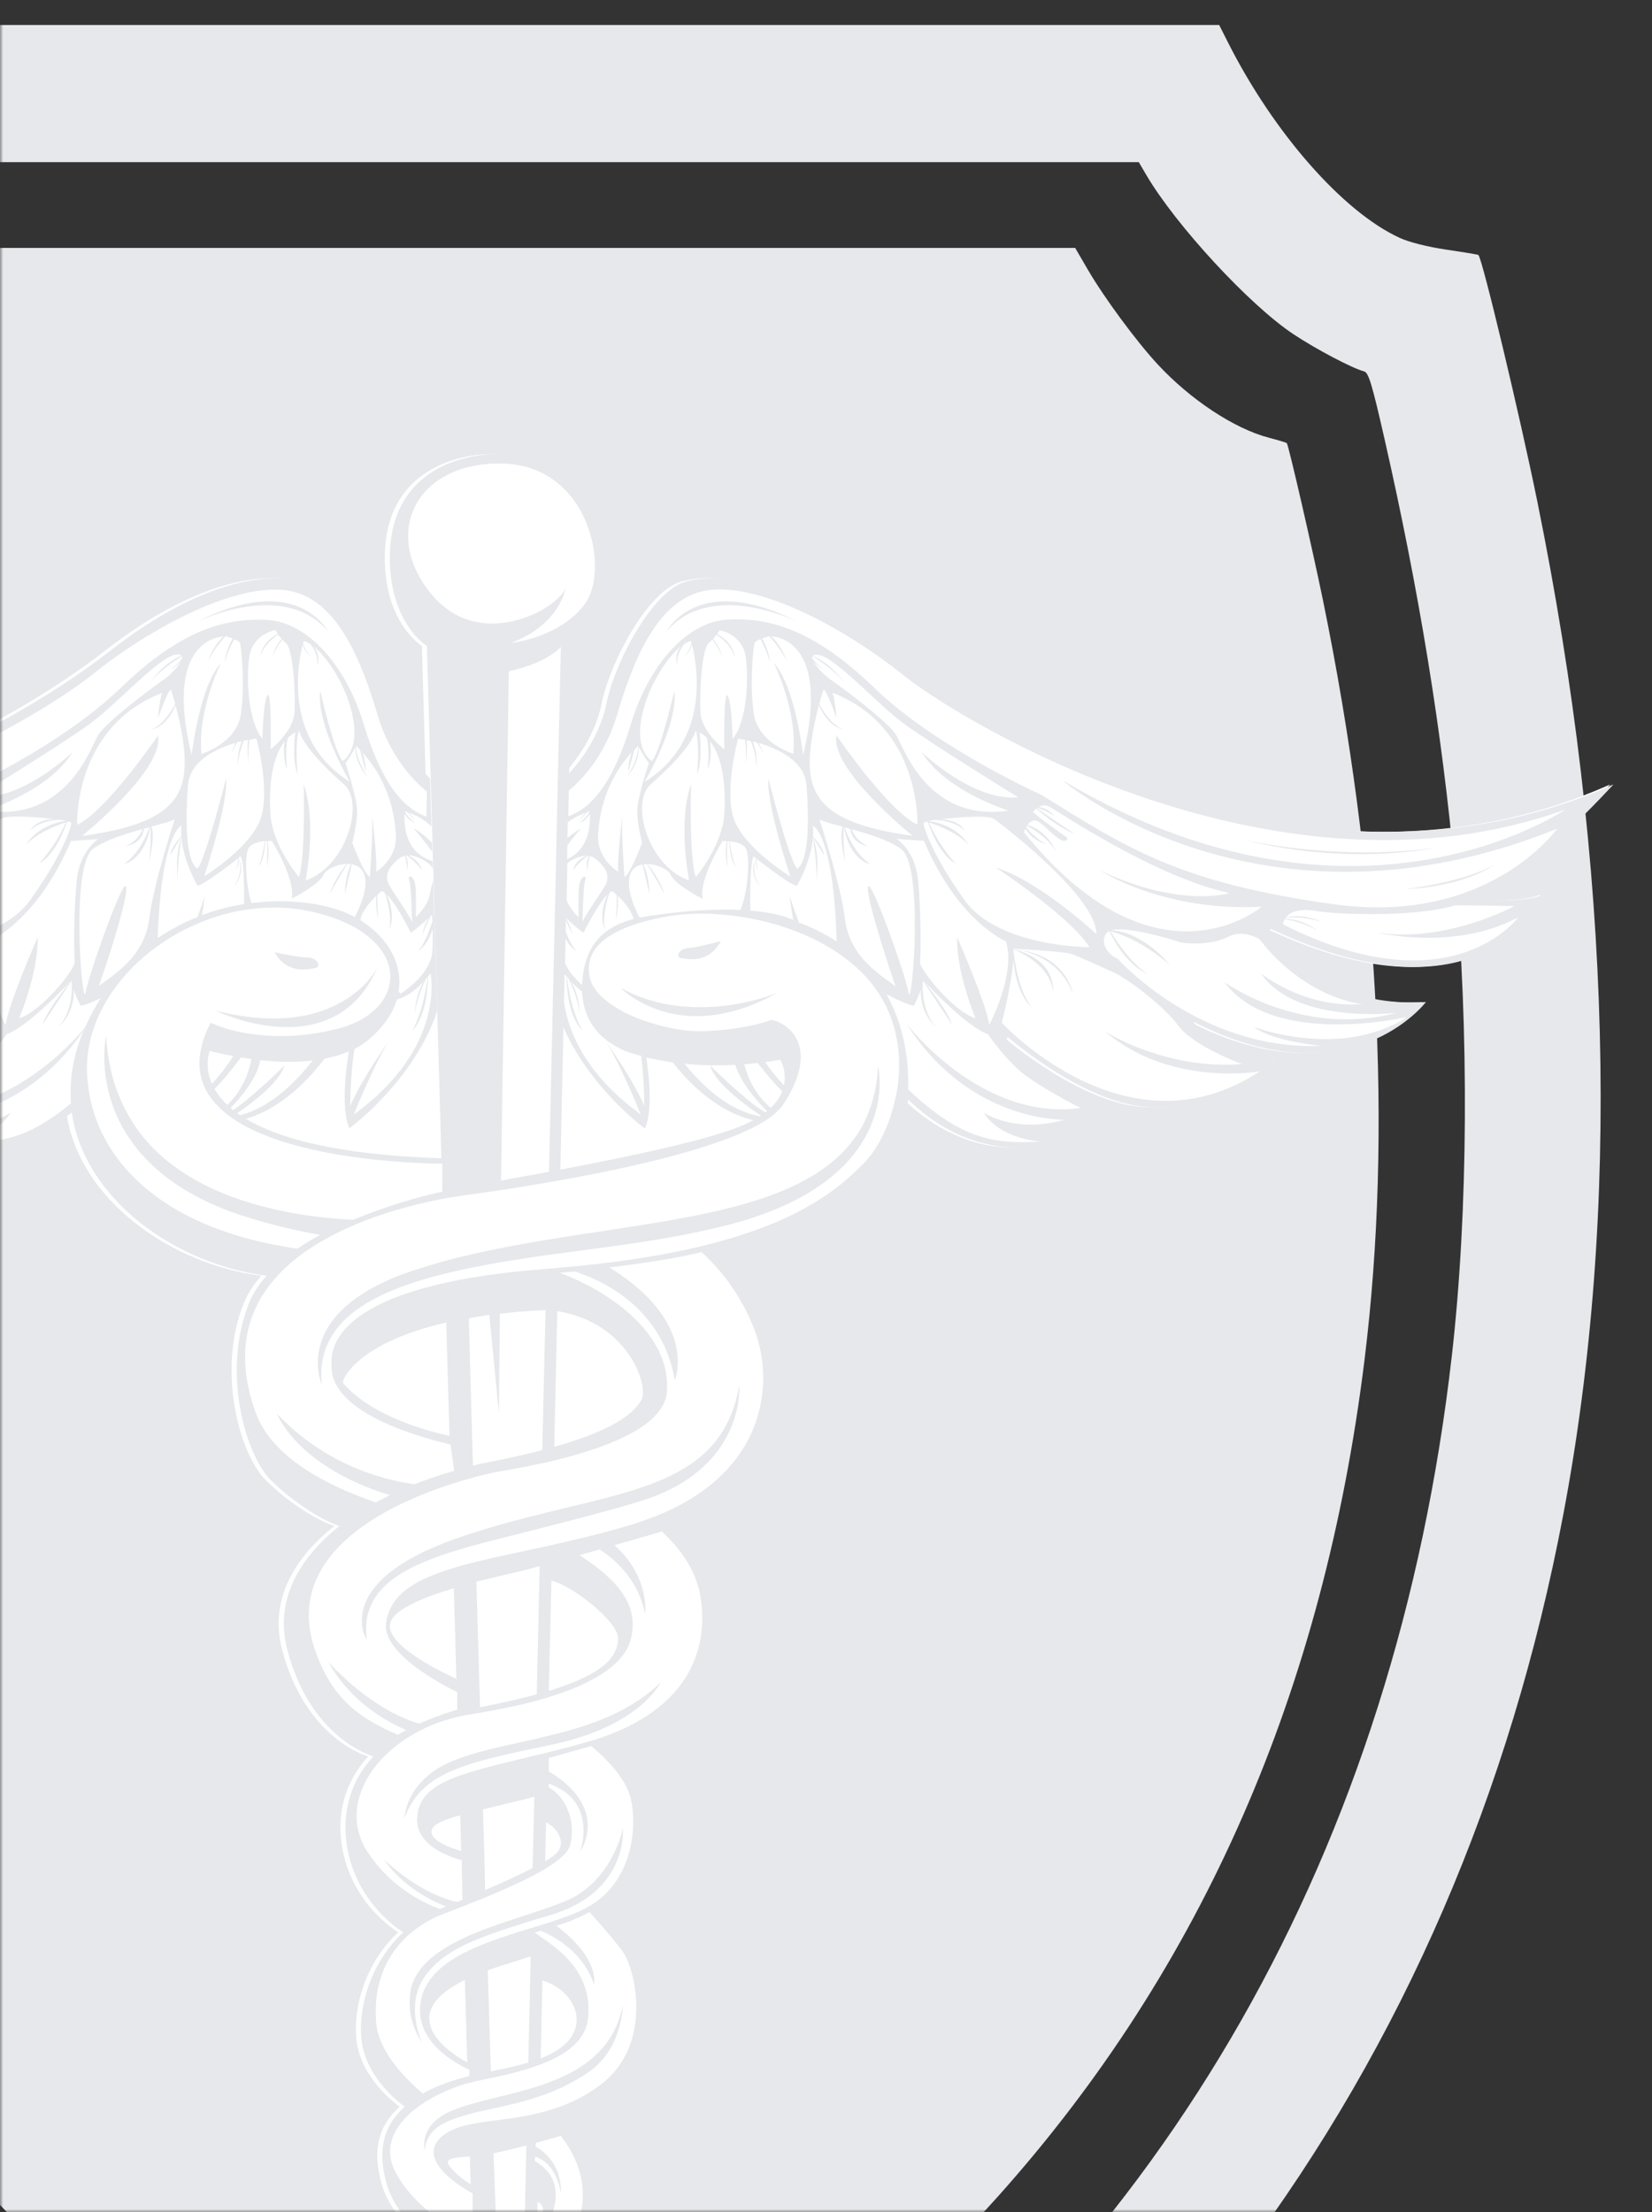 <svg width="254" height="340" viewBox="0 0 254 340" fill="none" xmlns="http://www.w3.org/2000/svg">
<rect x="0" y="0" width="254" height="340" fill="#333333" stroke="none"/>
<mask id="mask0" mask-type="alpha" maskUnits="userSpaceOnUse" x="0" y="0" width="254" height="340">
<rect width="254" height="340" fill="#C4C4C4"/>
</mask>
<g mask="url(#mask0)">
<path fill-rule="evenodd" clip-rule="evenodd" d="M-36.522 6.367C-43.458 20.636 -55.689 34.117 -64.49 37.191C-65.791 37.645 -68.758 38.255 -71.085 38.545L-75.317 39.072L-78.437 51.651C-94.752 117.429 -98.338 174.921 -89.443 228.134C-78.118 295.893 -44.889 353.456 6.802 394.862C25.073 409.497 47.267 422.861 66.319 430.698C74.986 434.264 75.486 434.366 78.951 433.295C83.291 431.954 91.926 428.097 100.351 423.735C135.311 405.64 167.297 378.513 190.994 346.864C215.646 313.941 232.232 275.614 240.351 232.812C249.19 186.222 247.834 133.418 236.354 77.011C233.668 63.812 227.911 39.739 227.308 39.185C227.239 39.122 225.034 38.755 222.408 38.371C219.543 37.951 216.67 37.229 215.222 36.566C206.481 32.561 195.816 20.421 188.773 6.458L187.453 3.842H76.08H-35.294L-36.522 6.367ZM176.234 26.868C180.763 34.601 192.119 46.89 198.877 51.367C202.385 53.694 207.926 56.607 209.744 57.083C210.417 57.259 210.959 59.048 212.849 67.35C218.188 90.802 221.73 112.528 223.652 133.619C225.905 158.345 225.743 186.328 223.221 208.397C214.588 283.922 179.444 345.611 121.476 386.992C109.393 395.617 92.999 404.947 80.89 410.088L76.35 412.015L74.088 411.228C70.366 409.933 55.587 402.596 48.99 398.769C30.835 388.234 15.468 376.335 -0.179 360.696C-18.419 342.462 -31.684 324.398 -43.399 301.84C-71.89 246.981 -79.999 178.877 -67.301 101.12C-64.974 86.872 -59.346 59.854 -58.289 57.853C-58.095 57.487 -57.179 56.921 -56.252 56.596C-55.325 56.269 -53.129 55.218 -51.371 54.259C-42.199 49.25 -33.083 40.335 -25.32 28.781L-22.727 24.922H76.184H175.094L176.234 26.868ZM-13.674 39.086C-17.601 45.553 -18.826 47.394 -21.401 50.71C-25.151 55.538 -30.91 61.157 -34.46 63.449C-37.292 65.278 -40.544 66.71 -43.691 67.515C-45.802 68.054 -45.454 67.23 -47.949 77.624C-52.805 97.858 -56.444 120.024 -58.544 142.183C-59.493 152.19 -59.874 180.585 -59.207 191.412C-55.706 248.093 -37.355 295.576 -3.869 334.593C1.959 341.383 15.176 354.269 22.344 360.148C37.664 372.715 57.58 384.963 72.239 390.833L76.162 392.404L80.296 390.682C105.907 380.015 133.318 360.086 153.586 337.399C184.907 302.335 203.531 259.782 209.805 208.939C214.134 173.858 211.947 133.884 203.427 92.336C201.787 84.339 198.111 68.367 197.85 68.106C197.763 68.02 196.527 67.645 195.103 67.274C189.805 65.895 183.027 61.426 177.996 55.994C174.707 52.442 169.781 45.771 167.281 41.482L165.308 38.098H76.118H-13.074L-13.674 39.086Z" fill="#E6E8EB"/>
<path d="M247.568 120.554C201.066 141.386 150.82 112.178 135.532 100.171C120.217 88.191 109.891 88.032 104.769 89.383C99.673 90.735 93.807 101.655 92.479 108.255C91.445 113.291 88.233 117.267 86.773 118.857L87.224 98.554C87.224 98.554 93.754 94.048 92.161 84.294C90.197 72.076 80.19 69.769 75.678 69.769C71.166 69.769 59.381 71.73 59.168 85.355C59.01 95.692 64.875 99.296 64.875 99.296L65.459 119.784H65.379V119.625C65.379 119.625 60.31 114.881 58.956 108.281C57.603 101.682 51.764 90.762 46.667 89.41C41.571 88.058 31.219 88.217 15.904 100.197C0.589 112.151 -49.656 141.36 -96.158 120.554C-96.158 120.554 -82.648 135.37 -74.871 138.232C-74.871 138.232 -81.772 138.842 -85.382 137.49C-85.382 137.49 -76.836 158.456 -43.391 142.739L-42.649 143.348C-42.649 143.348 -50.452 155.036 -67.253 153.976C-67.253 153.976 -55.548 169.403 -31.394 156.972C-31.394 156.972 -35.747 163.413 -44.454 162.803C-44.454 162.803 -40.711 170.144 -25.395 170.144C-15.204 170.144 -2.888 159.357 -2.888 159.357L-2.357 160.258C-2.357 160.258 -8.621 167.362 -16.371 170.966C-16.371 170.966 -10.399 177.699 -0.738 176.029C3.27 175.339 6.907 173.591 10.198 170.966C12.109 184.325 26.15 194.265 40.191 196.067C39.023 197.366 38.094 198.77 37.483 200.281C33.316 210.618 36.793 223.42 40.855 227.476C44.172 230.789 48.684 233.652 51.419 234.526C44.969 239.615 41.465 246.161 43.349 253.424C46.933 267.26 56.462 269.884 56.621 269.937C52.905 273.939 51.764 278.922 52.586 283.826C54.046 292.547 60.841 296.734 61.239 296.972C56.355 301.452 54.365 308.079 54.762 313.087C55.241 319.157 60.602 323.16 61.452 323.77C58.319 326.579 57.072 330.316 58.771 335.962C60.735 342.456 70.449 349.214 72.042 350.301L72.069 351.308C70.025 352.793 69.016 353.853 70.29 355.946C71.829 358.491 74.086 357.298 75.572 356.609C75.943 356.45 76.501 356.133 77.111 355.735C77.032 356.769 76.66 358.783 74.935 361.433C72.971 364.429 73.9 367.635 75.546 368.033C77.244 368.43 80.907 367.238 82.606 364.217C86.348 357.537 85.552 351.599 85.048 349.373C91.046 342.429 89.878 335.67 89.428 333.365C88.949 330.952 87.012 328.355 86.64 327.851C101.186 322.497 98.824 306.833 97.735 302.592C96.965 299.597 94.152 296.257 92.453 294.428C99.991 287.988 98.69 280.645 97.469 276.537C96.965 274.814 96.143 273.303 95.267 272.031C110.343 266.464 109.733 252.39 107.821 244.121C106.813 239.827 104.397 236.806 102.247 234.897C122.977 223.765 118.226 209.16 116.448 203.621C115.678 201.209 114.085 198.744 112.519 196.756C122.844 193.443 129.135 188.937 133.169 184.908C135.16 182.921 137.018 179.13 138.106 174.571C139.539 174.174 140.363 173.67 140.363 173.67C139.726 173.325 139.115 172.928 138.531 172.477C138.717 171.338 138.876 170.171 138.955 168.979C142.857 172.742 147.237 175.181 152.174 176.056C161.862 177.752 167.807 170.993 167.807 170.993C160.057 167.389 153.793 160.285 153.793 160.285L154.324 159.383C154.324 159.383 166.613 170.171 176.832 170.171C192.121 170.171 195.889 162.83 195.889 162.83C187.184 163.439 182.83 156.998 182.83 156.998C206.984 169.429 218.69 154.003 218.69 154.003C201.888 155.063 194.084 143.375 194.084 143.375L194.828 142.765C228.271 158.483 236.818 137.517 236.818 137.517C233.208 138.868 226.307 138.259 226.307 138.259C234.084 135.37 247.568 120.554 247.568 120.554Z" fill="white"/>
<path d="M248.077 120.554C201.639 141.386 151.465 112.178 136.198 100.171C120.904 88.191 110.594 88.032 105.478 89.383C100.389 90.735 94.531 101.655 93.207 108.255C92.173 113.291 88.965 117.267 87.508 118.857L87.958 98.554C87.958 98.554 94.478 94.048 92.888 84.294C90.927 72.076 80.934 69.769 76.429 69.769C71.922 69.769 60.154 71.73 59.942 85.355C59.783 95.692 65.641 99.296 65.641 99.296L66.436 127.127L66.515 129.671L66.542 131.049L66.568 132.348L66.622 133.78L66.648 134.787L66.807 140.591C66.78 140.645 66.78 140.698 66.754 140.777L66.595 135.158C66.463 135.874 66.224 136.642 66.065 137.49C65.747 139.346 63.918 140.962 63.918 140.962C63.918 140.962 63.998 140.035 63.945 137.119C63.891 134.204 62.566 134.416 62.911 135.211C63.255 136.006 63.362 141.837 63.362 141.837C63.467 141.386 60.658 137.464 59.889 136.112C59.094 134.76 59.544 133.409 61.347 131.951C61.639 131.712 61.931 131.606 62.248 131.527C62.672 132.799 62.566 133.806 62.566 133.806C62.858 132.639 62.592 131.898 62.38 131.5C62.434 131.5 62.513 131.474 62.566 131.474C64.103 132.614 64.82 133.673 64.82 133.673C64.633 132.614 63.52 131.844 62.804 131.447C64.395 131.474 66.065 132.826 66.065 132.826C66.303 133.064 66.436 133.302 66.542 133.568L66.515 132.348C62.036 130.969 62.116 126.332 62.221 125.033C62.46 125.563 62.938 126.173 63.945 126.517C63.945 126.517 62.884 125.934 62.248 124.742C62.248 124.688 62.248 124.662 62.248 124.662C62.38 124.715 62.487 124.767 62.619 124.794C63.202 125.43 63.759 126.12 63.759 126.12C63.494 125.616 63.123 125.191 62.804 124.874C64.395 125.457 65.535 126.199 66.33 127.021L66.118 119.625C66.118 119.625 61.056 114.881 59.703 108.281C58.352 101.682 52.521 90.762 47.431 89.41C42.343 88.058 32.006 88.217 16.712 100.197C1.445 112.151 -48.729 141.36 -95.167 120.554C-95.167 120.554 -81.675 135.37 -73.91 138.232C-73.91 138.232 -80.801 138.842 -84.406 137.49C-84.406 137.49 -75.871 158.456 -42.475 142.739L-41.732 143.348C-41.732 143.348 -49.524 155.036 -66.302 153.976C-66.302 153.976 -54.614 169.403 -30.494 156.972C-30.494 156.972 -34.84 163.413 -43.534 162.803C-43.534 162.803 -39.797 170.144 -24.503 170.144C-14.325 170.144 -2.027 159.357 -2.027 159.357L-1.497 160.258C-1.497 160.258 -7.752 167.362 -15.492 170.966C-15.492 170.966 -9.529 177.699 0.12 176.029C4.122 175.339 7.753 173.591 11.04 170.966C12.948 184.325 26.969 194.265 40.991 196.067C39.824 197.366 38.897 198.77 38.288 200.281C34.126 210.618 37.598 223.42 41.653 227.476C44.966 230.789 49.473 233.652 52.202 234.526C45.762 239.615 42.263 246.161 44.145 253.424C47.723 267.26 57.238 269.884 57.397 269.937C53.687 273.939 52.547 278.922 53.369 283.826C54.827 292.547 61.612 296.734 62.009 296.972C57.133 301.452 55.144 308.079 55.542 313.087C56.019 319.157 61.373 323.16 62.221 323.77C59.094 326.579 57.848 330.316 59.544 335.962C61.506 342.456 71.207 349.214 72.797 350.301L72.824 351.308C70.783 352.793 69.776 353.853 71.047 355.947C72.585 358.491 74.838 357.298 76.322 356.609C76.693 356.45 77.251 356.133 77.86 355.735C77.78 356.769 77.409 358.783 75.686 361.433C73.725 364.429 74.652 367.635 76.296 368.033C77.992 368.43 81.65 367.238 83.346 364.217C87.083 357.537 86.288 351.6 85.784 349.373C91.775 342.429 90.609 335.67 90.158 333.365C89.681 330.952 87.746 328.355 87.375 327.851C101.9 322.497 99.541 306.833 98.454 302.592C97.686 299.597 94.876 296.257 93.18 294.428C100.707 287.988 99.409 280.645 98.189 276.537C97.686 274.814 96.864 273.303 95.989 272.031C111.044 266.464 110.434 252.39 108.527 244.121C107.519 239.827 105.107 236.806 102.96 234.897C123.661 223.765 118.916 209.16 117.141 203.621C116.372 201.209 114.781 198.744 113.218 196.756C123.528 193.443 129.81 188.937 133.838 184.908C135.827 182.921 137.682 179.13 138.769 174.571C140.2 174.174 141.022 173.67 141.022 173.67C140.386 173.325 139.776 172.928 139.193 172.477C139.379 171.338 139.538 170.171 139.617 168.979C143.514 172.742 147.887 175.181 152.817 176.056C162.491 177.752 168.428 170.993 168.428 170.993C160.689 167.389 154.433 160.285 154.433 160.285L154.963 159.383C154.963 159.383 167.235 170.171 177.44 170.171C192.707 170.171 196.471 162.83 196.471 162.83C187.777 163.439 183.43 156.998 183.43 156.998C207.55 169.429 219.239 154.003 219.239 154.003C202.461 155.063 194.669 143.375 194.669 143.375L195.41 142.765C228.807 158.483 237.342 137.517 237.342 137.517C233.737 138.868 226.845 138.259 226.845 138.259C234.612 135.37 248.077 120.554 248.077 120.554ZM97.527 115.252C97.739 115.04 97.924 114.828 98.136 114.642C98.136 114.642 98.136 114.669 98.163 114.669C97.951 117.453 96.228 119.547 96.228 119.547C97.978 117.691 98.242 115.836 98.242 114.828C98.534 115.359 99.356 116.87 99.78 117.24C99.78 117.24 97.978 122.621 97.978 124.662C97.978 126.703 98.719 129.538 98.719 129.538C98.719 129.538 96.917 134.336 96.016 134.787C96.016 134.787 95.565 128.717 95.645 125.51C95.38 127.948 94.956 132.11 95.035 133.965C95.035 133.965 91.801 132.03 91.961 128.426C92.093 125.086 93.153 119.971 97.103 115.649C96.838 116.419 96.599 117.426 96.599 118.645C96.652 118.645 97.049 116.975 97.527 115.252ZM105.214 98.978C105.584 98.74 105.929 98.581 106.247 98.527C106.247 98.527 106.273 98.634 106.326 98.793C106.141 99.88 105.16 100.992 105.16 100.992C106.087 100.117 106.326 99.429 106.379 99.005C107.042 101.549 109.56 113.689 99.117 120.156C99.117 120.156 104.285 111.462 103.676 106.161C103.676 106.161 101.582 115.385 100.23 116.949C100.23 116.949 97.527 115.517 98.719 109.898C99.673 105.446 102.483 101.125 104.656 99.349C103.57 100.834 104.1 102.238 104.1 102.238C104.02 100.78 104.656 99.668 105.214 98.978ZM108.924 98.898C109.136 98.686 109.348 98.474 109.534 98.289C110.01 98.898 110.567 99.773 111.071 100.992C111.071 100.992 110.726 99.456 109.639 98.183C109.851 97.945 110.01 97.732 110.17 97.547C112.555 99.084 113.086 101.178 113.086 101.178C112.661 98.952 111.15 97.891 110.249 97.441C110.514 97.096 110.673 96.858 110.673 96.858C110.673 96.858 114.119 97.467 114.649 100.913C115.179 104.359 114.808 111.012 112.635 113.582C112.635 113.582 112.555 108.123 111.892 106.93C111.23 105.737 111.362 115.173 111.362 115.173C111.362 115.173 107.837 112.47 107.705 109.474C107.519 106.479 107.891 99.88 108.924 98.898ZM116.054 98.766C116.133 98.581 116.504 98.395 116.928 98.236C117.432 99.164 117.989 100.383 118.413 101.841C118.413 101.841 118.254 99.985 117.167 98.13C117.697 97.945 118.227 97.786 118.227 97.786C118.227 97.786 118.254 97.786 118.28 97.786C119.049 98.607 120.056 99.88 120.931 101.523C120.931 101.523 120.295 99.429 118.598 97.786C120.321 97.918 127.504 99.508 123.475 116.048C123.475 116.048 122.282 105.419 118.969 101.894C118.969 101.894 122.628 109.156 121.965 115.836C121.965 115.836 116.584 114.272 115.895 109.686C115.232 105.127 115.815 99.19 116.054 98.766ZM163.896 128.611C163.286 128.16 159.416 125.483 158.807 124.742C158.807 124.742 159.019 124.503 159.337 124.264C160.265 125.113 162.518 126.995 165.248 128.187L159.416 124.211L159.443 124.184C159.946 124.264 160.901 124.555 162.147 125.483C162.147 125.483 161.113 124.052 159.655 124.052C160.132 123.787 160.742 123.628 161.404 123.999C162.756 124.742 177.572 134.787 189.049 137.252C189.049 137.252 181.548 139.638 169.197 133.806C169.197 133.806 178.871 140.167 193.979 139.346C193.979 139.346 177.864 153.208 157.429 127.895C157.429 127.895 157.508 127.656 157.64 127.339C158.171 128.214 159.151 129.247 160.954 129.777C160.954 129.777 159.231 129.009 157.773 127.073C157.8 127.021 157.852 126.941 157.905 126.888C159.098 127.577 161.696 129.247 162.438 131.129C162.438 131.129 161.51 127.948 157.985 126.756C158.224 126.437 158.568 126.146 158.992 126.093C160.106 125.934 162.226 129.089 163.631 129.247C163.683 129.247 164.532 129.035 163.896 128.611ZM168.561 143.534C168.561 143.534 159.787 135.37 153.134 133.355C153.134 133.355 164.373 140.698 167.527 145.574C167.527 145.574 153.453 145.574 148.285 138.312C143.116 131.049 142.002 126.995 142.002 126.544C142.002 126.437 142.161 126.358 142.4 126.278C142.48 126.305 142.585 126.332 142.665 126.358C143.275 128.134 144.653 131.447 146.986 132.773C146.986 132.773 144.626 130.387 142.824 126.411C144.414 126.915 147.33 128.055 148.946 129.857C148.946 129.857 147.303 126.782 142.771 126.173C143.063 126.12 143.407 126.04 143.726 126.013C144.838 126.04 146.879 126.278 148.337 127.656C148.337 127.656 147.515 125.987 144.706 125.908C144.838 125.908 144.918 125.881 144.918 125.881C144.918 125.881 151.65 125.059 152.87 125.881C154.009 126.676 168.693 137.914 168.561 143.534ZM149.98 156.494C146.535 155.434 141.286 148.861 141.446 147.801C141.605 146.74 141.605 139.716 141.154 135.211C140.703 130.705 137.868 128.929 137.868 128.929L142.056 129.221C147.303 141.652 154.646 144.646 154.646 144.646C156.289 149.577 152.101 157.528 152.101 157.528C151.65 154.241 147.171 144.037 147.171 144.037C146.986 149.312 149.98 156.494 149.98 156.494ZM137.682 151.565C133.786 148.861 130.5 146.184 129.889 141.069C129.28 135.979 125.993 125.934 125.993 125.934C126.55 126.252 127.902 126.623 129.571 127.047C128.935 128.876 129.996 132.534 129.996 132.534C129.651 130.308 129.677 128.028 129.704 127.1H129.73C130.764 132.348 133.76 132.799 133.76 132.799C131.533 131.208 130.366 128.584 129.863 127.153C130.154 127.233 130.42 127.312 130.711 127.392C130.844 128.187 131.374 129.724 133.626 130.096C133.626 130.096 131.904 129.645 130.897 127.444C133.547 128.16 136.595 129.089 138.531 130.466C142.135 133.011 140.174 155.328 139.723 152.625C139.272 149.921 133.574 133.912 133.441 136.457C133.362 138.975 137.682 151.565 137.682 151.565ZM121.434 137.702C121.434 137.702 121.541 139.187 121.965 141.386C121.329 141.069 119.34 140.274 115.365 139.929C115.365 139.902 115.365 139.85 115.365 139.823C115.259 131.5 115.921 131.632 115.921 131.632C115.921 131.632 116.054 131.739 116.239 131.898C114.993 134.257 116.875 136.245 116.875 136.245C115.524 134.177 115.975 132.534 116.239 131.898L116.266 131.924C116.027 132.826 116.531 133.7 116.531 133.7C116.292 132.826 116.292 132.295 116.319 131.978C117.618 132.985 121.593 136.059 122.521 136.139C122.521 136.139 124.695 132.56 124.986 128.743C125.039 129.035 125.729 133.488 125.517 135.45C125.517 135.45 126.126 131.58 124.986 128.717C124.986 128.69 124.986 128.664 124.986 128.664C126.178 130.52 126.709 131.474 126.709 131.474C126.576 130.308 125.437 129.035 125.013 128.585C125.039 128.028 125.039 127.471 124.986 126.915C124.986 126.915 128.14 127.948 128.643 144.699C126.948 143.587 125.039 142.605 122.839 141.784C122.309 140.353 121.805 138.975 121.434 137.702ZM92.676 159.383C92.703 159.41 92.756 159.437 92.783 159.463C94.054 160.577 95.618 161.424 97.394 161.955C97.791 162.087 98.189 162.167 98.587 162.272C99.064 166.143 99.064 169.932 99.064 169.932C97.632 166.619 94.85 162.484 93.18 160.073C95.672 164.128 98.507 171.258 98.507 171.258C89.787 164.924 87.322 158.244 86.713 153.976L86.818 149.709C86.925 149.816 87.004 149.948 87.11 150.053C87.11 151.352 87.269 155.965 89.522 158.403C89.522 158.403 87.773 155.461 87.163 150.107C87.269 150.213 87.375 150.345 87.454 150.451C87.905 151.406 88.833 153.552 89.124 155.646C89.124 155.646 89.177 153.181 87.773 150.823C88.382 151.485 88.965 151.989 89.495 152.386C89.602 155.302 90.767 157.661 92.676 159.383ZM103.437 163.28C108.049 169.111 112.502 171.365 115.815 172.16C115.365 172.398 114.888 172.636 114.357 172.875C109.242 175.127 96.996 177.699 86.156 179.766L86.633 157.899C90.767 167.335 99.17 173.458 99.17 173.458C100.231 170.914 99.965 166.514 99.382 162.538C100.707 162.803 102.059 163.068 103.437 163.28ZM113.059 163.651C113.933 166.567 116.636 169.483 117.935 170.754C117.857 170.834 117.75 170.887 117.67 170.966C114.729 169.27 109.189 163.757 109.189 163.757C109.985 166.726 115.656 170.569 116.982 171.443C116.928 171.47 116.875 171.523 116.823 171.55C112.211 170.728 108.235 167.176 105.266 163.491C107.837 163.757 110.461 163.783 113.059 163.651ZM119.976 162.856C119.976 162.856 121.01 164.578 120.534 166.806C119.367 165.56 118.386 164.314 117.645 163.227C118.44 163.121 119.208 163.015 119.976 162.856ZM116.504 163.359C117.777 165.029 119.022 166.487 120.268 167.733C119.95 168.554 119.393 169.403 118.492 170.251C116.08 168.184 114.967 165.639 114.437 163.571C115.126 163.518 115.815 163.439 116.504 163.359ZM85.572 128.293L85.52 130.917L85.493 132.295V132.56L84.406 180.084C81.809 180.561 79.318 181.039 77.038 181.436V181.065L78.231 103.166C78.231 103.166 83.69 102.106 86.235 99.429L85.572 128.293ZM89.522 151.406C88.568 150.557 87.481 149.392 86.871 148.013L86.951 144.249C87.72 145.707 88.648 146.184 88.648 146.184C88.037 145.574 87.454 144.355 86.978 143.188L87.004 141.44C87.349 142.155 87.773 143.109 87.958 143.692C87.958 143.692 87.852 142.42 87.004 141.121V141.095C87.826 141.837 89.416 143.242 89.734 143.322C89.734 143.322 91.854 139.001 93.419 137.464C91.881 140.83 93.02 142.871 93.02 142.871C92.596 141.095 93.259 138.551 93.683 137.225C93.842 137.093 94.002 136.986 94.134 136.961C94.134 136.961 94.426 137.173 94.823 137.544C94.85 138.471 94.85 139.77 94.665 141.228C94.665 141.228 95.194 139.796 94.982 137.676C95.751 138.392 96.811 139.558 97.341 140.91C97.367 141.015 97.394 141.121 97.42 141.228C92.385 142.579 89.867 145.521 89.495 151.167C89.522 151.247 89.522 151.326 89.522 151.406ZM96.732 136.351C96.493 134.045 97.527 133.064 98.799 132.851C99.222 134.681 99.833 137.331 99.833 137.331C99.859 135.291 99.276 133.647 98.931 132.826C99.117 132.799 99.276 132.799 99.461 132.799C100.707 134.707 102.165 137.41 102.165 137.41C101.423 135.131 100.097 133.435 99.541 132.799C101.104 132.826 102.801 133.673 103.12 134.442C103.781 136.006 108.049 138.153 108.049 138.153C108.049 138.153 107.148 135.9 111.071 129.274C111.071 129.274 111.336 129.247 111.733 129.274C111.575 130.201 111.442 131.792 111.892 133.249C111.892 133.249 111.68 131.606 111.84 129.274C111.919 129.274 111.999 129.274 112.104 129.301C112.157 130.308 112.343 132.269 113.111 133.249C113.111 133.249 112.528 131.871 112.184 129.301C113.138 129.379 114.464 129.671 114.781 130.625C115.285 132.003 115.073 136.801 113.854 139.85C110.488 139.69 105.955 139.85 99.939 140.75C99.382 140.83 98.852 140.936 98.349 141.042C97.5 139.425 96.891 137.808 96.732 136.351ZM125.914 108.387C127.424 111.833 129.571 112.072 129.571 112.072C127.902 111.409 126.629 109.447 125.966 108.176C126.312 106.85 126.603 106.002 126.603 106.002C126.682 106.029 126.762 106.055 126.815 106.082C127.531 107.221 128.618 110.375 128.618 110.375C128.458 108.281 128.194 107.116 128.008 106.479C141.685 111.78 141.049 126.729 141.049 126.729C136.622 124.715 128.618 113.026 128.618 113.026C127.557 118.194 140.306 128.452 140.306 128.452C129.359 126.941 125.49 124.105 124.642 119.228C124.111 116.021 125.145 111.25 125.914 108.387ZM141.737 115.597C145.342 121.587 155.07 124.582 155.07 124.582C142.797 126.385 139.034 115.146 137.841 113.052C136.649 110.958 129.147 105.419 127.796 104.518C127 103.988 125.595 102.636 125.066 101.655C125.383 102.026 125.887 102.477 126.736 102.954C126.736 102.954 125.649 102.265 124.88 101.151C124.854 101.046 124.88 100.939 124.933 100.86C125.941 101.47 128.723 103.298 129.889 105.127C129.889 105.127 128.167 102.159 124.959 100.807C125.092 100.648 125.357 100.595 125.834 100.648C128.379 100.939 134.82 108.149 138.875 111.144C142.931 114.139 156.554 122.541 156.554 122.541C149.53 123.177 141.737 115.597 141.737 115.597ZM116.424 114.113C116.716 114.59 117.008 115.146 117.326 115.783C117.326 115.783 117.087 115.013 116.663 114.192C119.659 115.067 123.714 116.949 124.005 120.712C124.933 133.037 122.548 133.488 122.548 133.488C121.275 132.056 118.148 119.652 118.148 119.652C117.777 123.548 121.514 134.707 121.514 134.707C121.514 134.707 115.365 130.969 113.191 126.703C111.018 122.436 113.483 113.53 113.483 113.53C113.483 113.53 113.907 113.582 114.569 113.715C114.676 114.642 114.756 116.048 114.649 117.505C114.649 117.505 114.967 115.305 114.781 113.769C114.993 113.821 115.205 113.847 115.444 113.901C115.841 114.881 116.266 116.259 116.345 117.929C116.345 117.929 116.531 115.836 115.736 113.98C115.948 114.006 116.187 114.06 116.424 114.113ZM108.659 113.37C109.163 115.279 108.791 118.194 108.791 118.194C109.401 117.002 109.322 115.12 109.189 113.954C111.309 116.631 111.628 121.666 111.336 125.351C110.965 130.069 106.989 134.787 106.989 134.787C105.929 132.003 106.247 120.554 106.247 120.554C104.153 126.464 105.955 135.316 105.955 135.316C99.673 133.143 96.837 123.363 100.045 120.554C106.645 114.776 106.936 112.311 106.936 112.311C106.962 112.311 106.989 112.336 107.016 112.336C107.625 114.934 107.174 118.989 107.174 118.989C107.943 117.134 107.731 114.033 107.572 112.575C107.943 112.787 108.315 113.052 108.659 113.37ZM93.02 136.139C92.225 137.49 89.416 141.413 89.548 141.864C89.548 141.864 89.655 136.032 89.999 135.237C90.343 134.442 89.019 134.23 88.965 137.146C88.912 140.062 88.992 140.989 88.992 140.989C88.992 140.989 87.693 139.823 87.11 138.339L87.242 132.614C87.826 132.215 88.992 131.527 90.131 131.5C89.389 131.898 88.303 132.639 88.117 133.726C88.117 133.726 88.833 132.639 90.37 131.527C90.423 131.527 90.503 131.527 90.555 131.553C90.343 131.951 90.079 132.693 90.37 133.86C90.37 133.86 90.291 132.878 90.689 131.58C91.006 131.632 91.325 131.765 91.589 132.003C93.365 133.435 93.816 134.787 93.02 136.139ZM90.264 124.821C90.397 124.767 90.503 124.715 90.635 124.688C90.635 124.688 90.635 124.715 90.635 124.767C89.999 125.934 88.939 126.544 88.939 126.544C89.946 126.2 90.423 125.563 90.662 125.059C90.767 126.278 90.821 130.387 87.19 132.056L87.242 129.884C88.144 128.664 89.124 127.471 89.495 127.259C89.495 127.259 88.436 127.763 87.242 128.797L87.296 126.358C88.012 125.828 88.912 125.325 90.052 124.9C89.707 125.218 89.363 125.642 89.097 126.146C89.151 126.12 89.681 125.43 90.264 124.821ZM66.091 91.026C58.591 81.591 64.289 70.803 77.488 71.254C90.662 71.705 93.816 87.581 89.919 92.829C86.023 98.077 78.522 98.819 78.522 98.819C86.156 95.983 86.925 90.443 86.925 90.443C85.706 93.598 73.592 100.489 66.091 91.026ZM66.834 141.413L67.867 178.016C51.752 177.487 42.767 174.915 37.81 171.947C41.15 170.966 45.47 168.501 49.923 162.696C51.222 162.458 52.468 162.087 53.634 161.584C52.971 165.771 52.574 170.702 53.713 173.405C53.713 173.405 63.599 166.222 67.204 155.434L66.807 141.732C66.807 141.652 66.834 141.52 66.834 141.413ZM32.244 161.504C32.244 161.504 33.675 161.901 35.875 162.299C35.08 163.545 33.993 165.056 32.589 166.567C31.343 163.757 32.244 161.504 32.244 161.504ZM37.042 162.511C37.545 162.591 38.102 162.67 38.659 162.75C38.288 164.79 37.306 167.547 34.948 169.8C34.073 168.979 33.437 168.157 32.986 167.362C34.312 166.01 35.663 164.393 37.042 162.511ZM36.485 171.073C38.393 169.774 43.005 166.434 43.721 163.757C43.721 163.757 38.897 168.581 35.849 170.595C35.716 170.49 35.584 170.383 35.451 170.278C36.989 168.713 39.507 165.771 40.036 162.935C42.528 163.201 45.338 163.306 48.067 162.988C45.232 166.619 41.389 170.251 36.909 171.39C36.777 171.258 36.618 171.178 36.485 171.073ZM56.735 159.729C59.015 157.793 60.393 155.699 61.029 153.605C62.168 153.288 63.52 152.572 65.137 150.849C63.759 153.208 63.786 155.673 63.786 155.673C64.077 153.605 65.032 151.432 65.455 150.478C65.561 150.372 65.641 150.265 65.747 150.133C65.137 155.487 63.387 158.43 63.387 158.43C65.641 155.991 65.8 151.379 65.8 150.08C65.932 149.921 66.065 149.762 66.198 149.604C66.198 149.604 68.662 160.948 54.403 171.285C54.403 171.285 57.238 164.128 59.73 160.099C58.033 162.484 55.278 166.646 53.846 169.959C53.846 169.959 53.846 165.453 54.482 161.239C55.278 160.789 56.046 160.311 56.735 159.729ZM63.15 143.322C63.494 143.242 65.111 141.784 65.932 141.042C65.057 142.367 64.952 143.692 64.952 143.692C65.19 142.897 65.879 141.466 66.198 140.803C66.33 140.698 66.409 140.618 66.409 140.618C66.409 140.618 66.463 140.962 66.489 141.625C65.985 143.109 65.164 145.257 64.262 146.157C64.262 146.157 65.747 145.389 66.515 142.765C66.542 143.587 66.542 144.646 66.489 145.999C66.383 149.816 61.559 152.73 61.559 152.73C61.559 152.73 61.453 152.598 61.294 152.333C61.956 148.198 59.73 144.17 55.436 141.44C55.436 141.228 55.463 141.042 55.515 140.883C56.073 139.531 57.133 138.365 57.875 137.649C57.663 139.77 58.193 141.201 58.193 141.201C58.007 139.743 57.981 138.444 58.033 137.517C58.431 137.146 58.723 136.934 58.723 136.934C58.855 136.986 59.015 137.066 59.174 137.198C59.598 138.524 60.286 141.069 59.837 142.844C59.837 142.844 61.002 140.83 59.439 137.437C61.029 139.001 63.15 143.322 63.15 143.322ZM54.137 140.724C50.877 139.028 45.073 137.994 38.659 138.789C37.757 135.794 37.651 131.844 38.102 130.599C38.447 129.645 39.745 129.353 40.699 129.274C40.355 131.844 39.771 133.223 39.771 133.223C40.541 132.215 40.726 130.281 40.779 129.274C40.858 129.274 40.965 129.274 41.044 129.247C41.203 131.58 40.991 133.223 40.991 133.223C41.441 131.765 41.282 130.175 41.15 129.247C41.548 129.247 41.813 129.247 41.813 129.247C45.736 135.874 44.834 138.126 44.834 138.126C44.834 138.126 49.101 135.979 49.764 134.416C50.109 133.647 51.779 132.799 53.342 132.773C52.786 133.409 51.46 135.105 50.719 137.385C50.719 137.385 52.176 134.681 53.422 132.773C53.608 132.773 53.767 132.799 53.952 132.799C53.608 133.621 53.024 135.264 53.05 137.305C53.05 137.305 53.66 134.655 54.084 132.826C55.383 133.064 56.417 134.018 56.151 136.324C55.993 137.782 55.383 139.346 54.535 140.936C54.429 140.883 54.296 140.803 54.137 140.724ZM30.362 140.936C28.268 141.757 26.228 142.844 24.239 144.17C24.823 127.895 27.898 126.888 27.898 126.888C27.844 127.444 27.844 128.002 27.871 128.558C27.447 129.009 26.281 130.308 26.174 131.447C26.174 131.447 26.705 130.466 27.898 128.638C27.898 128.664 27.898 128.69 27.898 128.69C26.784 131.527 27.367 135.423 27.367 135.423C27.155 133.461 27.844 129.009 27.898 128.717C28.215 132.507 30.362 136.112 30.362 136.112C31.29 136.006 35.292 132.958 36.565 131.951C36.591 132.269 36.565 132.826 36.352 133.673C36.352 133.673 36.856 132.799 36.618 131.898L36.645 131.871C36.909 132.507 37.359 134.15 36.008 136.218C36.008 136.218 37.89 134.204 36.645 131.871C36.856 131.712 36.962 131.606 36.962 131.606C36.962 131.606 37.598 131.527 37.518 138.948C35.399 139.292 33.198 139.823 31.052 140.645C31.369 138.842 31.449 137.676 31.449 137.676C31.184 138.709 30.787 139.823 30.362 140.936ZM19.416 136.43C19.256 133.885 13.585 149.921 13.134 152.598C12.683 155.302 10.749 132.985 14.326 130.44C16.262 129.062 19.309 128.134 21.96 127.419C20.953 129.618 19.23 130.069 19.23 130.069C21.483 129.724 22.013 128.187 22.146 127.365C22.437 127.285 22.729 127.207 22.993 127.127C22.49 128.558 21.324 131.182 19.097 132.773C19.097 132.773 22.093 132.322 23.127 127.073H23.153C23.18 128.002 23.232 130.281 22.861 132.507C22.861 132.507 23.922 128.876 23.285 127.021C24.955 126.597 26.306 126.225 26.864 125.908C26.864 125.908 23.577 135.953 22.968 141.042C22.358 146.131 19.071 148.834 15.175 151.538C15.228 151.565 19.575 138.975 19.416 136.43ZM11.491 147.801C11.649 148.861 6.402 155.434 2.956 156.494C2.956 156.494 5.951 149.312 5.791 144.063C5.791 144.063 1.286 154.241 0.862 157.555C0.862 157.555 -3.325 149.604 -1.682 144.673C-1.682 144.673 5.659 141.678 10.908 129.247L15.096 128.955C15.096 128.955 12.259 130.758 11.808 135.237C11.332 139.716 11.332 146.767 11.491 147.801ZM-14.591 145.574C-11.436 140.698 -0.199 133.355 -0.199 133.355C-6.851 135.37 -15.624 143.534 -15.624 143.534C-15.783 137.914 -1.099 126.676 0.093 125.854C1.286 125.033 8.045 125.854 8.045 125.854C8.045 125.854 8.124 125.854 8.257 125.881C5.447 125.961 4.625 127.631 4.625 127.631C6.083 126.252 8.124 126.013 9.238 125.987C9.555 126.04 9.901 126.093 10.191 126.146C5.659 126.756 4.016 129.83 4.016 129.83C5.659 128.028 8.548 126.888 10.139 126.385C8.363 130.36 5.978 132.746 5.978 132.746C8.31 131.42 9.688 128.107 10.298 126.332C10.403 126.305 10.483 126.278 10.562 126.252C10.801 126.332 10.961 126.411 10.961 126.517C10.961 126.968 9.847 131.023 4.679 138.285C-0.49 145.574 -14.591 145.574 -14.591 145.574ZM-41.096 139.346C-25.961 140.167 -16.314 133.806 -16.314 133.806C-28.665 139.638 -36.166 137.252 -36.166 137.252C-24.715 134.787 -9.873 124.742 -8.521 123.999C-7.884 123.655 -7.249 123.787 -6.772 124.052C-8.23 124.052 -9.263 125.483 -9.263 125.483C-7.991 124.555 -7.063 124.264 -6.56 124.184L-6.533 124.211L-12.364 128.187C-9.634 126.995 -7.381 125.113 -6.453 124.264C-6.136 124.503 -5.924 124.742 -5.924 124.742C-6.533 125.457 -10.402 128.16 -11.012 128.611C-11.622 129.062 -10.8 129.247 -10.8 129.247C-9.369 129.089 -7.275 125.961 -6.162 126.093C-5.738 126.146 -5.394 126.437 -5.155 126.756C-8.68 127.948 -9.608 131.129 -9.608 131.129C-8.866 129.247 -6.268 127.577 -5.075 126.888C-5.022 126.941 -4.995 127.021 -4.943 127.073C-6.374 129.009 -8.123 129.777 -8.123 129.777C-6.321 129.247 -5.341 128.214 -4.81 127.339C-4.651 127.656 -4.598 127.895 -4.598 127.895C-24.981 153.208 -41.096 139.346 -41.096 139.346ZM34.656 97.786C34.683 97.786 34.709 97.786 34.709 97.786C34.709 97.786 35.239 97.918 35.77 98.13C34.709 99.959 34.524 101.841 34.524 101.841C34.921 100.383 35.504 99.164 36.008 98.236C36.406 98.395 36.777 98.581 36.882 98.766C37.094 99.217 37.704 105.127 37.042 109.713C36.379 114.298 30.972 115.862 30.972 115.862C30.309 109.21 33.967 101.92 33.967 101.92C30.68 105.446 29.461 116.074 29.461 116.074C25.433 99.534 32.589 97.971 34.338 97.812C32.642 99.456 32.006 101.549 32.006 101.549C32.88 99.88 33.888 98.607 34.656 97.786ZM42.767 97.547C42.925 97.732 43.084 97.945 43.296 98.183C42.21 99.456 41.865 100.992 41.865 100.992C42.369 99.773 42.925 98.898 43.403 98.289C43.588 98.501 43.8 98.686 44.013 98.898C45.073 99.88 45.444 106.453 45.285 109.447C45.126 112.443 41.627 115.146 41.627 115.146C41.627 115.146 41.786 105.71 41.097 106.904C40.434 108.096 40.355 113.556 40.355 113.556C38.181 111.012 37.81 104.332 38.34 100.887C38.871 97.441 42.316 96.831 42.316 96.831C42.316 96.831 42.475 97.07 42.74 97.414C41.813 97.865 40.302 98.898 39.904 101.151C39.824 101.178 40.382 99.084 42.767 97.547ZM46.557 99.005C46.609 99.429 46.848 100.092 47.776 100.992C47.776 100.992 46.796 99.88 46.609 98.793C46.663 98.634 46.689 98.527 46.689 98.527C46.981 98.581 47.352 98.74 47.723 98.978C48.279 99.668 48.916 100.78 48.81 102.238C48.81 102.238 49.366 100.834 48.254 99.349C50.427 101.125 53.263 105.472 54.191 109.898C55.383 115.517 52.679 116.949 52.679 116.949C51.328 115.385 49.234 106.161 49.234 106.161C48.625 111.489 53.793 120.156 53.793 120.156C43.376 113.689 45.894 101.575 46.557 99.005ZM45.762 118.989C45.762 118.989 45.312 114.934 45.921 112.336C45.948 112.336 45.974 112.311 46 112.311C46 112.311 46.292 114.776 52.892 120.554C56.099 123.363 53.263 133.143 46.981 135.316C46.981 135.316 48.783 126.49 46.689 120.554C46.689 120.554 46.981 132.003 45.948 134.787C45.948 134.787 41.972 130.069 41.601 125.351C41.309 121.666 41.627 116.658 43.747 113.954C43.615 115.12 43.562 117.028 44.145 118.194C44.145 118.194 43.747 115.279 44.278 113.37C44.622 113.052 44.966 112.787 45.39 112.575C45.232 114.033 44.993 117.161 45.762 118.989ZM36.565 117.877C36.644 116.207 37.069 114.828 37.466 113.847C37.704 113.794 37.916 113.742 38.128 113.715C37.916 115.279 38.261 117.479 38.261 117.479C38.128 116.021 38.234 114.616 38.34 113.689C39.003 113.556 39.427 113.503 39.427 113.503C39.427 113.503 41.892 122.409 39.719 126.676C37.545 130.944 31.396 134.681 31.396 134.681C31.396 134.681 35.133 123.522 34.763 119.625C34.763 119.625 31.635 132.03 30.362 133.461C30.362 133.461 27.976 132.985 28.904 120.686C29.197 116.922 33.251 115.04 36.246 114.166C35.823 115.013 35.584 115.756 35.584 115.756C35.902 115.12 36.194 114.564 36.485 114.086C36.723 114.006 36.962 113.954 37.174 113.901C36.379 115.809 36.565 117.877 36.565 117.877ZM12.604 128.479C12.604 128.479 25.326 118.221 24.292 113.052C24.292 113.052 16.288 124.742 11.861 126.756C11.861 126.756 11.225 111.807 24.902 106.506C24.716 107.141 24.451 108.281 24.292 110.402C24.292 110.402 25.379 107.221 26.094 106.108C26.174 106.082 26.254 106.055 26.306 106.029C26.306 106.029 26.598 106.877 26.943 108.202C26.281 109.447 24.982 111.409 23.339 112.099C23.339 112.099 25.512 111.86 26.996 108.414C27.764 111.25 28.798 116.048 28.242 119.281C27.447 124.131 23.551 126.994 12.604 128.479ZM27.951 100.86C28.003 100.939 28.003 101.046 28.003 101.151C27.235 102.265 26.148 102.954 26.148 102.954C26.996 102.477 27.5 102.026 27.818 101.655C27.314 102.636 25.883 103.988 25.087 104.518C23.736 105.419 16.262 110.958 15.042 113.052C13.85 115.146 10.113 126.385 -2.186 124.582C-2.186 124.582 7.541 121.587 11.146 115.597C11.146 115.597 3.353 123.151 -3.671 122.488C-3.671 122.488 9.953 114.113 14.009 111.091C18.064 108.096 24.504 100.913 27.049 100.595C27.527 100.542 27.791 100.621 27.924 100.754C24.743 102.106 22.993 105.074 22.993 105.074C24.16 103.298 26.969 101.47 27.951 100.86ZM57.848 133.965C57.955 132.11 57.53 127.948 57.238 125.51C57.318 128.743 56.868 134.787 56.868 134.787C55.966 134.336 54.164 129.538 54.164 129.538C54.164 129.538 54.906 126.703 54.906 124.662C54.906 122.621 53.104 117.24 53.104 117.24C53.528 116.87 54.349 115.359 54.641 114.828C54.641 115.836 54.906 117.691 56.656 119.547C56.656 119.547 54.959 117.453 54.72 114.669L54.747 114.642C54.959 114.855 55.171 115.04 55.356 115.252C55.834 117.002 56.231 118.645 56.231 118.645C56.231 117.453 55.993 116.419 55.727 115.649C59.677 119.971 60.737 125.086 60.87 128.426C61.056 132.003 57.848 133.965 57.848 133.965ZM-80.483 140.989C-70.675 146.237 -58.828 143.322 -58.828 143.322C-69.456 144.965 -79.873 139.266 -79.873 139.266C-77.17 139.187 -70.809 139.107 -70.809 139.107C-64.156 141.042 -52.175 140.459 -49.604 140.008C-46.662 139.478 -45.364 140.247 -44.754 140.962C-47.563 140.326 -50.135 141.598 -50.135 141.598C-47.431 140.857 -45.628 140.909 -44.701 141.042C-44.674 141.095 -44.648 141.121 -44.621 141.174C-47.378 141.228 -49.524 142.924 -49.524 142.924C-47.245 141.732 -45.549 141.36 -44.568 141.254C-44.33 141.678 -44.277 142.023 -44.277 142.023C-70.226 155.143 -80.483 140.989 -80.483 140.989ZM-52.175 138.975C-76.004 142.261 -86.473 127.365 -86.473 127.365C-40.857 145.786 -10.429 119.944 -10.429 119.944C-55.355 146.688 -87.719 124.45 -87.719 124.45C-43.455 140.406 4.97 111.091 14.062 103.776C23.153 96.46 36.087 89.622 44.066 90.735C52.043 91.848 55.754 102.185 58.113 110.057C60.473 117.929 65.641 121.641 65.641 121.641L65.561 125.51C62.275 124.318 58.828 120.871 55.966 111.436C53.13 101.999 47.14 95.558 40.991 95.267C34.841 94.976 27.951 96.619 18.514 105.763C9.079 114.908 -7.249 122.25 -7.249 122.25C-20.263 130.281 -28.374 135.688 -52.175 138.975ZM-50.294 160.736C-50.294 160.736 -42.66 160.073 -39.85 157.82C-39.85 157.82 -53.156 162.962 -63.466 156.282C-63.466 156.282 -42.872 161.16 -35.344 150.955C-35.344 150.955 -47.059 159.49 -61.744 155.673C-61.744 155.673 -46.238 157.476 -40.964 149.604C-40.964 149.604 -47.483 154.984 -56.469 154.321C-56.469 154.321 -47.829 153.526 -40.752 144.329C-40.752 144.329 -38.287 142.765 -35.927 143.984C-33.569 145.23 -29.645 145.097 -28.506 144.779C-27.817 144.567 -20.634 142.288 -17.957 142.977C-23.046 143.242 -26.942 148.251 -26.942 148.251C-22.834 144.726 -19.335 143.534 -17.851 143.136C-20.739 147.907 -23.099 149.444 -23.682 149.762C-20.475 148.278 -18.487 144.779 -17.692 143.109H-17.665C-16.367 143.772 -16.473 146.211 -18.991 147.376C-18.964 147.35 -31.554 161.504 -50.294 160.736ZM-40.752 164.658C-40.752 164.658 -27.048 167.123 -16.923 158.483C-16.923 158.483 -26.015 164.446 -38.048 163.545C-38.048 163.545 -30.627 160.841 -28.267 157.713C-25.908 154.56 -19.945 150.08 -17.825 149.285C-17.825 149.285 -13.106 147.138 -11.993 146.714C-10.88 146.264 -3.14 145.892 -2.876 145.866C-2.876 145.866 -2.876 145.866 -2.876 145.892C-2.981 145.892 -3.114 145.919 -3.3 145.945C-3.14 145.919 -3.008 145.919 -2.876 145.892V145.919C-9.554 147.589 -8.971 152.333 -8.971 152.333C-8.442 148.41 -3.909 146.369 -2.876 145.945C-3.088 148.013 -3.724 152.359 -5.658 154.798C-5.658 154.798 -3.352 153.129 -2.876 147.562C-2.637 151.087 -1.099 157.237 -1.099 157.237C-1.099 157.237 -20.315 178.15 -40.752 164.658ZM-3.352 164.102C-0.887 161.743 1.021 158.933 1.021 158.933C4.122 157.899 9.927 151.803 10.881 150.77C9.847 152.042 7.17 155.461 6.534 157.476C6.534 157.476 8.575 154.375 11.013 150.716C11.12 152.254 11.066 155.461 9.026 157.847C9.026 157.847 11.517 155.753 11.332 152.095C11.729 153.261 12.392 154.56 12.392 154.56C12.975 154.533 14.194 154.003 15.493 153.393C14.645 154.719 13.876 156.15 13.16 157.713C13.134 157.793 13.107 157.873 13.081 157.925C10.828 160.629 0.305 172.186 -13.213 170.278C-13.239 170.278 -6.109 166.752 -3.352 164.102ZM-7.063 175.446C-7.063 175.446 -0.835 175.049 1.631 171.019C1.631 171.019 -3.14 174.279 -10.774 172.08C-10.774 172.08 3.248 172.557 12.922 158.244C11.225 162.193 10.642 165.983 10.908 169.561C4.255 175.127 -0.358 175.844 -7.063 175.446ZM16.076 174.915C15.732 174.254 15.413 173.591 15.121 172.901C15.096 172.848 15.096 172.796 15.069 172.742C14.936 172.398 14.777 172.053 14.671 171.682C14.3 170.622 14.009 169.535 13.797 168.474C13.717 168.025 13.638 167.574 13.585 167.123C13.478 166.328 13.399 165.533 13.373 164.764C13.24 160.365 14.698 156.177 17.215 152.493C19.045 149.816 21.43 147.403 24.213 145.416C25.962 144.143 27.871 143.056 29.858 142.181C30.203 142.023 30.548 141.89 30.892 141.732C33.039 140.857 35.292 140.22 37.572 139.85C38.049 139.77 38.5 139.716 38.976 139.664C41.76 139.346 44.569 139.425 47.326 139.982C49.923 140.511 52.123 141.281 53.899 142.181C54.668 142.579 55.383 143.003 55.993 143.454C58.855 145.521 60.154 148.039 59.995 150.478C59.915 151.697 59.491 152.864 58.749 153.924C58.564 154.188 58.379 154.427 58.14 154.666C58.06 154.772 57.955 154.851 57.875 154.931C57.663 155.17 57.397 155.382 57.16 155.594C57.08 155.673 56.973 155.726 56.894 155.806C56.497 156.123 56.046 156.415 55.569 156.68C55.224 156.865 54.88 157.052 54.508 157.21C54.137 157.369 53.713 157.528 53.316 157.688C52.813 157.873 52.282 158.032 51.699 158.164C51.567 158.191 51.46 158.217 51.355 158.244C47.458 159.171 44.039 159.357 41.203 159.171C39.983 159.092 38.871 158.959 37.89 158.8C36.83 158.615 35.928 158.403 35.16 158.191C35.053 158.164 34.948 158.138 34.841 158.085C33.702 157.74 32.933 157.422 32.615 157.264C32.51 157.21 32.43 157.184 32.403 157.157C30.203 161.424 30.23 164.844 31.687 167.574C31.82 167.839 31.979 168.077 32.138 168.316C32.668 169.137 33.357 169.907 34.126 170.595C34.312 170.754 34.497 170.914 34.683 171.073C34.736 171.126 34.789 171.152 34.841 171.205C35.319 171.602 35.849 171.947 36.406 172.318C46.584 178.706 66.78 178.838 67.946 178.838C67.973 178.838 68 178.838 68 178.838V180.853V183.159C67.709 183.212 67.443 183.291 67.204 183.318C64.633 183.901 59.544 185.279 54.27 187.48C43.854 186.897 29.594 184.219 21.828 174.518C21.535 174.147 21.244 173.776 20.979 173.379C20.794 173.113 20.608 172.821 20.423 172.53C20.025 171.894 19.628 171.258 19.283 170.569C18.939 169.907 18.621 169.217 18.329 168.474C18.222 168.21 18.117 167.971 18.011 167.706C17.666 166.752 17.348 165.745 17.11 164.712C17.03 164.34 16.951 163.995 16.871 163.625C16.579 162.22 16.394 160.709 16.315 159.119C16.315 159.119 15.837 161.292 16.129 164.473C16.155 164.87 16.208 165.294 16.288 165.719C16.447 166.752 16.686 167.892 17.056 169.058C17.136 169.323 17.242 169.615 17.322 169.88C17.481 170.33 17.666 170.807 17.852 171.258C18.117 171.868 18.409 172.477 18.753 173.087C18.858 173.272 18.939 173.432 19.045 173.617C19.283 174.015 19.548 174.439 19.813 174.836C22.914 179.501 28.48 184.166 38.314 187.161C42.316 188.38 45.974 189.228 49.234 189.786C48.015 190.447 46.848 191.137 45.736 191.905C29.726 189.626 20.316 182.867 16.076 174.915ZM84.777 242.902C88.17 243.776 95.114 249.289 95.035 251.834C94.956 254.696 92.729 257.321 84.38 259.865L84.777 242.902ZM82.525 260.395C80.086 261.058 77.197 261.72 73.804 262.383C73.619 255.757 73.433 249.263 73.248 243.087C76.164 242.345 78.867 241.762 80.43 241.365C81.067 241.205 81.942 240.967 82.975 240.702L82.525 260.395ZM70.173 258.009C68.397 257.214 58.591 252.629 60.101 249.157C60.976 247.17 65.244 245.446 69.776 244.094L70.173 258.009ZM74.255 278.074C76.508 277.518 79.185 276.908 82.154 276.14L81.888 287.086C79.954 288.093 77.436 289.259 74.599 290.479C74.52 286.423 74.387 282.262 74.255 278.074ZM83.956 280.062C85.36 280.725 87.137 282.819 85.732 284.621C85.44 284.992 84.777 285.496 83.823 286.052L83.956 280.062ZM72.373 335.696C71.737 335.326 70.65 334.584 69.537 333.417C67.973 331.747 69.245 331.615 72.241 331.43L72.373 335.696ZM76.137 337.737C76.084 336.439 76.005 334.08 75.872 330.925C77.463 330.608 79.265 330.157 80.934 329.733L80.589 344.788C79.477 346.033 78.072 347.332 76.508 348.631C76.508 348.631 76.508 348.631 76.481 348.658C76.402 346.167 76.349 342.668 76.137 337.737ZM82.657 338.4C83.877 338.957 83.69 340.389 82.578 342.191L82.657 338.4ZM82.79 359.022C80.564 363.819 78.363 365.303 77.251 363.951C76.402 362.918 77.409 361.248 78.231 360.055C79.635 358.015 79.847 356.185 79.45 354.727C80.881 353.773 82.18 352.819 82.18 352.819C82.843 352.289 83.453 351.759 84.009 351.229C84.274 352.952 84.301 355.787 82.79 359.022ZM89.548 336.094C90.052 341.528 87.269 346.325 80.934 351.176C80.564 351.467 80.165 351.759 79.742 352.05C79.344 352.342 78.919 352.634 78.496 352.925C78.178 353.137 77.834 353.376 77.488 353.588C77.436 353.614 77.409 353.641 77.356 353.668C73.99 355.841 73.089 355.602 72.612 354.966C71.763 353.853 72.77 352.952 73.699 352.448C74.202 352.183 75.289 351.388 76.614 350.328C76.985 350.009 77.383 349.692 77.78 349.347C78.655 348.605 79.556 347.783 80.377 346.935C80.43 346.882 80.484 346.829 80.537 346.776C81.04 346.272 81.491 345.769 81.915 345.292C84.433 342.323 87.958 336.015 82.817 332.49C82.631 332.357 82.445 332.224 82.234 332.119L82.259 331.456C82.471 331.508 82.657 331.588 82.843 331.668C85.706 332.966 86.262 337.128 86.262 337.128C86.368 333.02 83.982 330.952 82.869 330.21C82.551 329.998 82.339 329.892 82.339 329.892L82.366 329.468V329.335C82.551 329.282 82.71 329.229 82.895 329.203C83.373 329.07 83.823 328.965 84.194 328.831C85.281 328.54 85.97 328.328 85.97 328.328C86.05 328.302 86.13 328.275 86.209 328.249C87.614 330.025 89.231 332.702 89.548 336.094ZM95.884 300.153C97.632 302.724 100.521 314.36 92.225 320.483C89.151 322.762 85.97 323.982 82.949 324.723C82.312 324.882 81.65 325.015 81.013 325.147C79.132 325.518 77.356 325.73 75.686 325.942C74.387 326.102 73.195 326.288 72.082 326.526C70.173 326.949 68.582 327.586 67.496 328.779C64.395 332.198 70.942 336.147 72.4 336.942C72.558 337.049 72.665 337.101 72.665 337.101V343.834C72.665 343.834 72.638 343.834 72.585 343.807C71.79 343.516 64.474 340.547 60.87 333.948C58.033 328.753 62.38 324.273 67.867 321.675C68.53 321.357 69.192 321.093 69.882 320.827C70.279 320.668 70.703 320.535 71.101 320.403C71.339 320.323 71.578 320.244 71.817 320.191C71.843 320.191 71.896 320.164 71.922 320.164C72.585 319.979 73.248 319.82 73.911 319.688C74.414 319.581 74.944 319.476 75.501 319.369C77.383 318.972 79.344 318.521 81.199 317.938C81.862 317.726 82.498 317.514 83.108 317.275C86.978 315.818 90.079 313.645 90.423 310.119C90.927 304.898 88.276 301.611 85.255 299.199C84.698 298.749 84.115 298.325 83.532 297.927C83.214 297.715 82.895 297.503 82.604 297.291C82.471 297.211 82.339 297.105 82.207 297.026C82.207 297.026 82.578 296.893 83.134 296.734C83.214 296.76 83.293 296.814 83.478 296.893C83.505 296.893 83.532 296.919 83.558 296.919C84.168 297.184 85.281 297.715 86.501 298.616C88.276 299.888 90.291 301.929 91.325 304.951C91.325 304.951 92.093 302.035 87.852 297.927C87.216 297.291 86.447 296.655 85.547 295.965C86.023 295.806 86.474 295.673 86.766 295.568C87.958 295.197 90.211 294.137 90.609 293.845C90.609 293.845 91.165 294.454 91.961 295.329C93.232 296.814 95.062 298.908 95.884 300.153ZM83.399 304.368C88.673 306.011 91.033 311.868 85.467 315.208C84.724 315.659 83.956 316.03 83.134 316.348L83.399 304.368ZM81.225 316.984C79.397 317.541 77.463 317.938 75.474 318.336C75.342 313.671 75.156 308.423 74.997 302.804C75.951 302.459 77.012 302.114 78.151 301.77C79.37 301.399 80.51 301.028 81.597 300.656L81.225 316.984ZM71.843 316.958C69.591 315.791 60.127 309.881 71.472 304.288L71.843 316.958ZM96.784 275.769C98.03 279.532 97.844 289.207 90.052 293.262C88.303 294.19 86.023 294.958 83.585 295.727C82.949 295.912 82.339 296.124 81.676 296.309C79.397 296.999 77.064 297.741 74.838 298.589C73.619 299.066 72.426 299.57 71.339 300.127C67.496 302.114 64.66 304.766 64.581 308.82C64.448 314.174 70.332 317.249 71.843 317.938C72.082 318.044 72.214 318.097 72.214 318.097L72.108 319.077C72.029 319.104 71.949 319.104 71.896 319.131C69.511 319.74 67.151 320.51 65.032 321.755C61.612 318.866 58.219 314.996 57.848 310.914C57.106 302.538 61.585 296.681 68.185 294.137C68.424 294.057 68.662 293.951 68.901 293.871C69.219 293.739 69.564 293.606 69.908 293.474C70.252 293.342 70.624 293.208 70.995 293.05C71.047 293.023 71.101 292.996 71.154 292.996C71.313 292.917 71.498 292.864 71.658 292.784C72.612 292.413 73.619 292.016 74.653 291.592C77.144 290.558 79.689 289.445 81.888 288.305C82.551 287.961 83.187 287.589 83.797 287.245C85.891 285.973 87.375 284.7 87.666 283.534C88.461 280.38 87.402 277.093 85.308 275.345C85.016 275.106 84.724 274.894 84.38 274.708V274.124C85.123 274.39 85.784 274.708 86.342 275.053C91.589 278.313 89.151 284.727 89.151 284.727C91.722 280.274 89.76 276.828 87.614 274.682C86.209 273.303 84.751 272.456 84.38 272.269V270.176L90.901 268.346C90.901 268.346 93.127 270.096 94.902 272.402C95.698 273.463 96.413 274.602 96.784 275.769ZM107.731 245.552C108.924 253.345 106.035 262.807 91.325 267.419L88.409 268.241C86.951 268.638 85.52 268.983 84.194 269.328C83.558 269.487 82.949 269.645 82.312 269.778C79.185 270.547 76.429 271.183 74.07 271.845C72.797 272.19 71.631 272.561 70.571 272.932C66.436 274.416 64.21 276.245 64.13 279.585C64.023 284.065 70.306 285.708 70.915 285.867V284.462C70.915 284.462 65.879 283.19 66.383 281.255C66.595 280.38 68.185 279.691 70.756 278.975L70.942 285.867C70.968 285.867 70.995 285.867 70.995 285.867V287.351L71.127 291.963C71.101 291.989 71.074 291.989 71.022 292.016L70.995 289.816V292.016C70.756 292.122 70.518 292.228 70.279 292.308C68.212 291.857 64.05 290.399 59.094 285.84C59.094 285.84 61.904 290.453 68.609 292.996C68.291 293.13 67.973 293.262 67.629 293.394C64.474 292.201 59.81 289.683 56.497 284.595C52.123 277.862 56.761 269.487 65.588 265.484L66.091 265.272H66.065C67.39 264.689 68.821 264.238 70.306 263.867C70.968 263.709 71.631 263.575 72.32 263.47C72.824 263.39 73.301 263.311 73.804 263.231C76.905 262.702 79.821 262.092 82.471 261.376C83.108 261.19 83.717 261.032 84.327 260.846C91.218 258.726 96.043 255.81 97.023 251.807C98.215 246.798 95.221 242.928 89.071 239.005C90.106 238.714 91.165 238.423 92.199 238.131C95.009 239.959 98.163 243.035 99.197 248.043C99.197 248.043 99.939 242.345 94.478 237.468C97.951 236.487 100.867 235.639 101.767 235.375C104.232 237.654 107.069 241.126 107.731 245.552ZM116.716 206.669C118.678 214.488 116.716 226.76 100.628 233.095C100.283 233.227 99.912 233.36 99.541 233.493C98.693 233.81 97.844 234.102 96.944 234.367C95.326 234.844 93.763 235.295 92.199 235.692C91.165 235.958 90.131 236.222 89.097 236.461C88.064 236.699 87.03 236.938 86.05 237.177C85.679 237.256 85.281 237.336 84.91 237.442C84.645 237.494 84.406 237.548 84.141 237.601C83.77 237.68 83.426 237.76 83.055 237.84C79.477 238.635 76.137 239.297 73.168 240.039C71.949 240.331 70.783 240.649 69.696 240.993C63.865 242.743 60.022 245.022 59.359 249.342C58.564 254.352 69.352 259.6 70.252 260.025C70.279 260.05 70.306 260.05 70.306 260.05V262.356V262.754C67.894 263.47 65.932 264.238 64.448 264.901C61.851 264.133 56.497 261.88 50.533 255.466C50.533 255.466 53.66 262.144 62.46 265.882C61.612 266.332 61.161 266.624 61.161 266.624C55.966 264.292 51.434 261.8 48.571 253.981C45.39 245.288 49.605 239.032 55.622 234.685C57.185 233.572 58.855 232.565 60.552 231.69C61.347 231.266 62.168 230.895 62.99 230.524C64.952 229.649 66.887 228.907 68.662 228.324C68.901 228.244 69.14 228.164 69.378 228.086C69.616 228.006 69.882 227.926 70.12 227.847C70.544 227.714 70.968 227.582 71.366 227.476C71.896 227.316 72.4 227.184 72.85 227.052C74.573 226.574 75.793 226.336 76.164 226.257C76.879 226.124 79.768 225.673 83.399 224.878C83.982 224.746 84.592 224.613 85.228 224.454C92.703 222.652 102.086 219.365 102.536 213.958C102.986 208.471 99.541 203.86 95.009 200.44C92.225 198.346 89.019 196.703 86.076 195.616C86.076 195.616 86.925 195.537 88.329 195.404C90.131 195.961 93.763 197.339 97.076 200.201C100.071 202.8 102.828 206.616 103.756 212.129C103.756 212.129 106.167 206.457 99.965 199.777C98.454 198.161 96.413 196.464 93.71 194.794C98.242 194.238 103.888 193.416 107.864 192.436C107.864 192.436 109.878 194.158 112.052 197.074C113.801 199.565 115.736 202.853 116.716 206.669ZM75.235 202.083L76.72 217.298L76.852 201.898C78.999 201.659 81.332 201.447 83.877 201.342L83.373 222.864C81.067 223.473 78.416 224.056 75.368 224.666C74.467 224.825 73.592 225.037 72.717 225.249C72.373 212.844 72.108 204.098 72.082 202.614C73.089 202.402 74.123 202.242 75.235 202.083ZM85.679 201.501C96.758 203.329 99.753 213.083 98.639 215.097C97.766 216.688 95.38 219.497 85.228 222.36L85.679 201.501ZM69.113 220.664C67.549 220.346 57.424 218.12 52.706 212.5L52.813 212.049C52.813 212.049 54.747 206.43 68.609 203.25L69.113 220.664ZM138.955 173.988C138.955 173.988 138.928 173.962 138.875 173.882V173.855C138.901 173.908 138.955 173.935 138.955 173.988ZM137.205 170.648C137.099 170.966 137.019 171.285 136.914 171.602C136.834 171.814 136.781 172 136.702 172.212C136.515 172.716 136.33 173.193 136.118 173.643C136.092 173.696 136.092 173.723 136.066 173.776C135.88 174.2 135.668 174.624 135.456 175.049C134.66 176.559 133.733 177.858 132.752 178.838C127.902 183.689 118.598 192.117 85.838 194.848C85.255 194.901 84.645 194.954 84.036 195.006C83.956 195.006 83.85 195.033 83.77 195.033C81.305 195.218 79.026 195.457 76.905 195.722C73.699 196.12 70.889 196.597 68.424 197.154C68.318 197.18 68.185 197.207 68.079 197.234C67.841 197.286 67.629 197.339 67.417 197.392C49.923 201.527 50.983 208.79 50.983 209.743C50.983 210.936 50.241 217.351 69.166 221.989C69.192 221.989 69.245 222.016 69.272 222.016L69.828 226.045C69.643 226.097 69.484 226.15 69.299 226.204C67.39 226.76 65.535 227.396 63.733 228.112C58.458 227.37 49.897 224.958 42.608 217.298C42.608 217.298 45.602 225.382 59.942 229.782C59.2 230.153 58.484 230.524 57.769 230.895C50.241 228.324 41.786 223.977 39.295 217.059C36.008 207.888 38.076 201.183 42.501 196.252C43.854 194.742 45.444 193.39 47.167 192.197C48.254 191.456 49.393 190.766 50.586 190.13C52.389 189.149 54.27 188.328 56.126 187.585C60.419 185.942 64.686 184.881 67.973 184.272C67.999 184.272 68.026 184.272 68.079 184.245C68.079 184.245 68.079 184.245 68.106 184.245C69.564 183.981 70.836 183.769 71.817 183.636C73.089 183.477 74.891 183.212 77.038 182.894C79.185 182.575 81.676 182.178 84.38 181.701C84.963 181.595 85.572 181.489 86.156 181.383C97.208 179.422 110.858 176.347 117.353 172.424C118.148 171.947 118.81 171.443 119.367 170.94C119.817 170.516 120.215 170.092 120.48 169.668C120.719 169.296 120.931 168.925 121.143 168.581C121.302 168.316 121.434 168.077 121.567 167.813C124.588 162.035 122.601 158.986 120.692 157.635C120.612 157.581 120.534 157.528 120.427 157.476C119.42 156.84 118.466 156.654 118.386 156.813C118.386 156.813 118.36 156.813 118.306 156.84C118.227 156.865 118.121 156.892 117.935 156.972C117.379 157.157 116.266 157.476 114.729 157.767C113.747 157.952 112.582 158.138 111.256 158.271C110.276 158.376 109.189 158.456 108.049 158.483C106.009 158.535 103.57 158.191 101.184 157.528C100.521 157.343 99.859 157.13 99.197 156.918C98.905 156.813 98.587 156.706 98.295 156.601C97.898 156.442 97.527 156.282 97.129 156.123C96.705 155.938 96.308 155.753 95.909 155.54C95.83 155.514 95.751 155.461 95.698 155.408C95.486 155.302 95.3 155.196 95.114 155.09C95.035 155.036 94.956 155.01 94.902 154.958C94.346 154.612 93.816 154.268 93.339 153.897C92.703 153.393 92.146 152.864 91.722 152.306C91.218 151.671 90.847 150.982 90.689 150.265C89.894 146.581 92.278 143.878 97.42 142.129C97.844 141.996 98.295 141.837 98.773 141.705C99.992 141.36 101.343 141.069 102.828 140.803C105.823 140.299 109.56 140.274 113.457 140.83C114.145 140.936 114.834 141.042 115.524 141.174C117.83 141.625 120.136 142.261 122.389 143.136C122.839 143.322 123.316 143.507 123.767 143.692C125.517 144.461 127.212 145.362 128.776 146.423C130.791 147.801 132.646 149.392 134.13 151.299C134.289 151.511 134.448 151.697 134.581 151.909C137.709 156.203 138.583 161.292 138.133 165.983C138.08 166.434 138.026 166.858 137.973 167.309C137.761 168.422 137.523 169.561 137.205 170.648ZM156.262 164.102C159.046 166.752 166.148 170.278 166.148 170.278C150.882 172.424 139.405 157.369 139.405 157.369C149.08 172.584 163.683 172.08 163.683 172.08C156.05 174.279 151.279 171.019 151.279 171.019C153.744 175.075 159.973 175.446 159.973 175.446C152.498 175.87 147.622 174.942 139.643 167.441C139.776 162.538 138.848 157.369 136.304 152.81C138 153.685 139.776 154.507 140.518 154.56C140.518 154.56 141.181 153.261 141.578 152.095C141.393 155.753 143.884 157.847 143.884 157.847C141.844 155.461 141.79 152.254 141.897 150.716C144.335 154.375 146.376 157.476 146.376 157.476C145.766 155.461 143.063 152.042 142.029 150.77C142.983 151.777 148.788 157.899 151.889 158.933C151.889 158.933 153.797 161.743 156.262 164.102ZM190.985 163.545C178.951 164.446 169.86 158.483 169.86 158.483C179.958 167.123 193.688 164.658 193.688 164.658C173.252 178.15 154.036 157.184 154.036 157.184C154.036 157.184 155.573 151.06 155.811 147.51C156.289 153.102 158.595 154.745 158.595 154.745C156.66 152.306 156.023 147.959 155.811 145.892C156.845 146.316 161.352 148.331 161.908 152.281C161.908 152.281 162.491 147.562 155.811 145.866V145.84C155.971 145.84 156.103 145.866 156.236 145.892C156.05 145.866 155.918 145.84 155.811 145.84C155.811 145.84 155.811 145.84 155.811 145.813C156.077 145.813 163.843 146.211 164.929 146.661C166.043 147.112 170.761 149.232 170.761 149.232C172.908 150.027 178.845 154.507 181.204 157.661C183.562 160.841 190.985 163.545 190.985 163.545ZM209.406 154.321C200.42 154.984 193.899 149.604 193.899 149.604C199.174 157.476 214.68 155.673 214.68 155.673C199.996 159.49 188.281 150.955 188.281 150.955C195.808 161.133 216.403 156.282 216.403 156.282C206.066 162.935 192.787 157.82 192.787 157.82C195.596 160.073 203.229 160.736 203.229 160.736C184.464 161.531 171.874 147.376 171.874 147.376C169.356 146.237 169.249 143.772 170.548 143.109H170.575C171.37 144.779 173.359 148.305 176.565 149.762C176.009 149.444 173.65 147.907 170.734 143.136C172.245 143.507 175.717 144.726 179.825 148.251C179.825 148.251 175.902 143.242 170.84 142.977C173.517 142.261 180.7 144.567 181.389 144.779C182.502 145.124 186.451 145.23 188.811 143.984C191.17 142.739 193.635 144.329 193.635 144.329C200.764 153.526 209.406 154.321 209.406 154.321ZM232.81 139.266C232.81 139.266 222.393 144.965 211.764 143.322C211.764 143.322 223.586 146.237 233.419 140.989C233.419 140.989 223.161 155.143 197.239 142.049C197.239 142.049 197.266 141.705 197.531 141.281C198.511 141.386 200.208 141.757 202.487 142.951C202.487 142.951 200.367 141.254 197.584 141.201C197.611 141.148 197.637 141.121 197.663 141.069C198.565 140.936 200.367 140.883 203.097 141.625C203.097 141.625 200.526 140.353 197.716 140.989C198.299 140.247 199.625 139.504 202.567 140.035C205.138 140.486 217.092 141.095 223.771 139.134C223.744 139.134 230.106 139.187 232.81 139.266ZM239.41 127.365C239.41 127.365 228.913 142.261 205.111 138.975C181.283 135.688 173.199 130.281 160.185 122.197C160.185 122.197 143.858 114.855 134.422 105.71C124.986 96.567 118.094 94.922 111.945 95.214C105.796 95.506 99.806 101.947 96.97 111.383C94.134 120.818 90.689 124.264 87.375 125.457L87.454 121.481C88.329 120.792 92.703 117.107 94.823 110.031C97.182 102.159 100.892 91.821 108.871 90.709C116.849 89.595 129.757 96.433 138.875 103.749C147.966 111.038 196.391 140.379 240.655 124.423C240.655 124.423 208.292 146.661 163.366 119.917C163.339 119.944 193.794 145.786 239.41 127.365ZM176.672 149.816C176.645 149.816 176.618 149.789 176.592 149.762C176.618 149.789 176.645 149.789 176.672 149.816ZM156.209 145.919C164.029 146.74 164.956 152.705 164.956 152.705C162.915 147.376 157.959 146.184 156.209 145.919ZM122.68 95.585C121.885 95.188 109.163 89.198 102.51 97.016C102.483 97.043 107.281 87.686 122.68 95.585ZM191.01 129.009C191.01 129.009 205.244 132.454 220.67 130.281C220.67 130.281 207.497 133.197 191.01 129.009ZM229.734 132.905C229.734 132.905 225.547 136.191 216.111 136.642C216.111 136.642 225.097 135.608 229.734 132.905ZM63.387 127.207C63.387 127.207 65.005 127.948 66.436 129.565L66.489 130.944C65.403 129.486 63.891 127.498 63.387 127.207ZM-23.762 149.816C-23.735 149.789 -23.708 149.789 -23.682 149.762C-23.708 149.789 -23.735 149.789 -23.762 149.816ZM-3.3 145.919C-5.049 146.184 -9.978 147.376 -12.046 152.705C-12.046 152.705 -11.119 146.74 -3.3 145.919ZM30.256 95.585C45.656 87.686 50.427 97.016 50.427 97.016C43.747 89.198 31.052 95.188 30.256 95.585ZM-38.101 129.009C-54.587 133.197 -67.76 130.281 -67.76 130.281C-52.334 132.454 -38.101 129.009 -38.101 129.009ZM-76.825 132.905C-72.187 135.608 -63.201 136.642 -63.201 136.642C-72.611 136.191 -76.825 132.905 -76.825 132.905ZM42.21 146.343C42.21 146.343 43.562 146.635 44.941 146.873C45.152 146.9 45.364 146.952 45.576 146.979C46.265 147.085 46.928 147.164 47.352 147.164C48.73 147.164 49.552 148.57 48.439 148.782C47.855 148.888 46.769 149.153 45.576 148.914C45.312 148.861 45.02 148.782 44.754 148.675C43.854 148.331 42.952 147.642 42.21 146.343ZM34.365 155.858C33.569 155.54 33.145 155.328 33.145 155.328C33.543 155.434 33.914 155.514 34.285 155.594C34.391 155.619 34.497 155.646 34.629 155.673C35.796 155.911 36.882 156.123 37.943 156.256C39.719 156.494 41.336 156.548 42.82 156.521C44.304 156.468 45.629 156.309 46.875 156.07C46.981 156.044 47.087 156.018 47.22 155.991C49.075 155.594 50.639 154.984 51.964 154.295C52.097 154.215 52.229 154.163 52.362 154.083C52.892 153.791 53.369 153.5 53.82 153.181C56.868 151.06 58.007 148.702 58.007 148.702C56.709 151.723 54.986 153.817 53.024 155.222C52.441 155.646 51.858 155.991 51.248 156.309C51.143 156.362 51.01 156.415 50.877 156.468C49.366 157.184 47.75 157.581 46.16 157.74C44.729 157.899 43.323 157.873 41.972 157.74C40.619 157.608 39.348 157.369 38.208 157.077C36.83 156.733 35.636 156.335 34.763 155.991C34.629 155.965 34.497 155.911 34.365 155.858ZM105.796 145.707C106.194 145.68 106.804 145.574 107.466 145.442C107.599 145.416 107.731 145.389 107.864 145.362C109.295 145.045 110.832 144.646 110.832 144.646C110.037 146.104 109.03 146.82 108.023 147.164C107.784 147.244 107.572 147.298 107.36 147.324C106.326 147.51 105.372 147.35 104.842 147.271C103.702 147.138 104.444 145.786 105.796 145.707ZM108.764 154.772C114.888 154.56 119.5 152.598 119.5 152.598C115.868 154.612 112.635 155.619 109.746 155.991C108.447 156.15 107.228 156.203 106.114 156.15C106.009 156.15 105.929 156.123 105.849 156.123C104.206 156.018 102.722 155.699 101.45 155.275C101.316 155.222 101.184 155.196 101.052 155.143C100.521 154.958 100.045 154.772 99.594 154.56C96.891 153.34 95.46 151.856 95.46 151.856C96.705 152.518 97.951 153.049 99.197 153.473C99.647 153.632 100.097 153.764 100.521 153.871C100.628 153.897 100.734 153.924 100.867 153.976C102.112 154.295 103.358 154.507 104.551 154.639C104.763 154.666 105.001 154.692 105.214 154.692C106.433 154.798 107.625 154.798 108.764 154.772ZM135.005 163.837C135.005 163.837 135.429 165.533 135.164 168.077C135.137 168.396 135.084 168.74 135.032 169.085C134.925 169.695 134.793 170.356 134.581 171.046C134.396 171.682 134.157 172.345 133.865 173.033C133.786 173.245 133.706 173.432 133.601 173.643C133.414 174.041 133.202 174.466 132.965 174.889C130.181 179.819 124.138 185.227 111.336 188.407C102.483 190.607 94.24 191.508 85.891 192.648C85.281 192.727 84.698 192.807 84.089 192.887C82.922 193.045 81.73 193.231 80.564 193.416C79.344 193.602 78.124 193.814 76.932 193.999C73.963 194.503 71.101 195.086 68.397 195.749C68.291 195.776 68.185 195.802 68.079 195.828C66.463 196.225 64.925 196.676 63.467 197.154C54.535 200.096 48.625 204.681 49.473 212.818C49.473 212.818 45.232 203.409 59.174 196.968C60.366 196.412 61.692 195.881 63.176 195.378C64.793 194.848 66.409 194.344 68.079 193.894C68.158 193.867 68.238 193.84 68.345 193.814C71.154 193.045 74.043 192.409 76.959 191.826C79.344 191.349 81.756 190.925 84.168 190.527C84.777 190.422 85.36 190.342 85.97 190.235C105.187 187.161 124.005 185.571 131.586 174.651C131.851 174.279 132.09 173.882 132.328 173.484C132.487 173.22 132.646 172.955 132.779 172.663C133.123 172 133.414 171.311 133.68 170.595C133.972 169.827 134.21 169.005 134.422 168.157C134.501 167.839 134.555 167.521 134.634 167.203C134.793 166.143 134.925 165.029 135.005 163.837ZM84.248 266.783C90.397 265.325 96.705 263.258 101.555 258.592C101.555 258.592 98.401 265.325 84.804 268.134C84.592 268.188 84.406 268.214 84.194 268.268C83.558 268.4 82.922 268.532 82.312 268.665C79.106 269.328 76.376 269.937 74.016 270.599C72.744 270.945 71.578 271.315 70.518 271.74C66.251 273.356 63.679 275.503 62.195 279.4C62.195 279.4 62.275 273.754 69.431 270.706C69.776 270.574 70.12 270.44 70.464 270.308C71.551 269.884 72.744 269.54 73.963 269.195C76.561 268.48 79.423 267.922 82.339 267.26C83.002 267.075 83.612 266.915 84.248 266.783ZM95.777 280.937C95.777 280.937 96.758 290.665 84.724 294.295C84.353 294.402 84.009 294.507 83.638 294.614C82.975 294.799 82.339 295.011 81.73 295.197C79.053 296.019 76.773 296.734 74.838 297.476C73.539 297.953 72.373 298.457 71.339 298.961C68.768 300.207 66.913 301.611 65.455 303.572C62.089 308.052 64.898 313.909 64.898 313.909C62.99 311.1 62.831 308.396 63.07 306.329C63.547 302.512 67.019 299.861 71.313 297.847C72.426 297.318 73.619 296.84 74.811 296.389C77.171 295.514 79.582 294.746 81.756 294.03C82.419 293.818 83.055 293.606 83.665 293.394C85.123 292.891 86.421 292.413 87.481 291.936C94.373 288.649 95.777 280.937 95.777 280.937ZM83.055 320.51C88.912 318.574 94.319 315.367 95.751 308.237C95.751 308.237 95.751 315.049 90.211 318.654C87.693 320.298 85.387 321.357 83.029 322.153C82.392 322.365 81.756 322.577 81.093 322.762C79.397 323.239 77.621 323.663 75.659 324.087C75.501 324.114 75.342 324.167 75.156 324.194C74.043 324.432 73.009 324.67 72.082 324.935C68.106 325.996 65.641 327.268 65.296 330.422C65.296 330.422 64.342 326.844 68.901 324.644C69.828 324.194 70.889 323.823 72.055 323.478C73.168 323.16 74.362 322.841 75.633 322.524C77.409 322.1 79.291 321.649 81.173 321.093C81.783 320.907 82.419 320.722 83.055 320.51ZM85.016 232.22C100.018 228.589 111.309 226.495 113.669 212.898C113.669 212.898 114.729 225.726 98.454 230.709C94.611 231.902 89.76 233.174 84.963 234.393C84.353 234.552 83.744 234.712 83.134 234.871C81.571 235.268 80.033 235.666 78.549 236.037C76.667 236.514 74.838 236.965 73.116 237.442C71.922 237.76 70.756 238.104 69.643 238.449C61.161 241.126 55.41 244.598 56.39 252.046C56.39 252.046 50.877 243.432 69.591 236.646C69.882 236.541 70.173 236.434 70.464 236.329C71.339 236.037 72.188 235.746 73.062 235.48C76.561 234.367 79.954 233.466 83.214 232.671C83.797 232.511 84.406 232.353 85.016 232.22Z" fill="#E6E8EB"/>
</g>
</svg>
